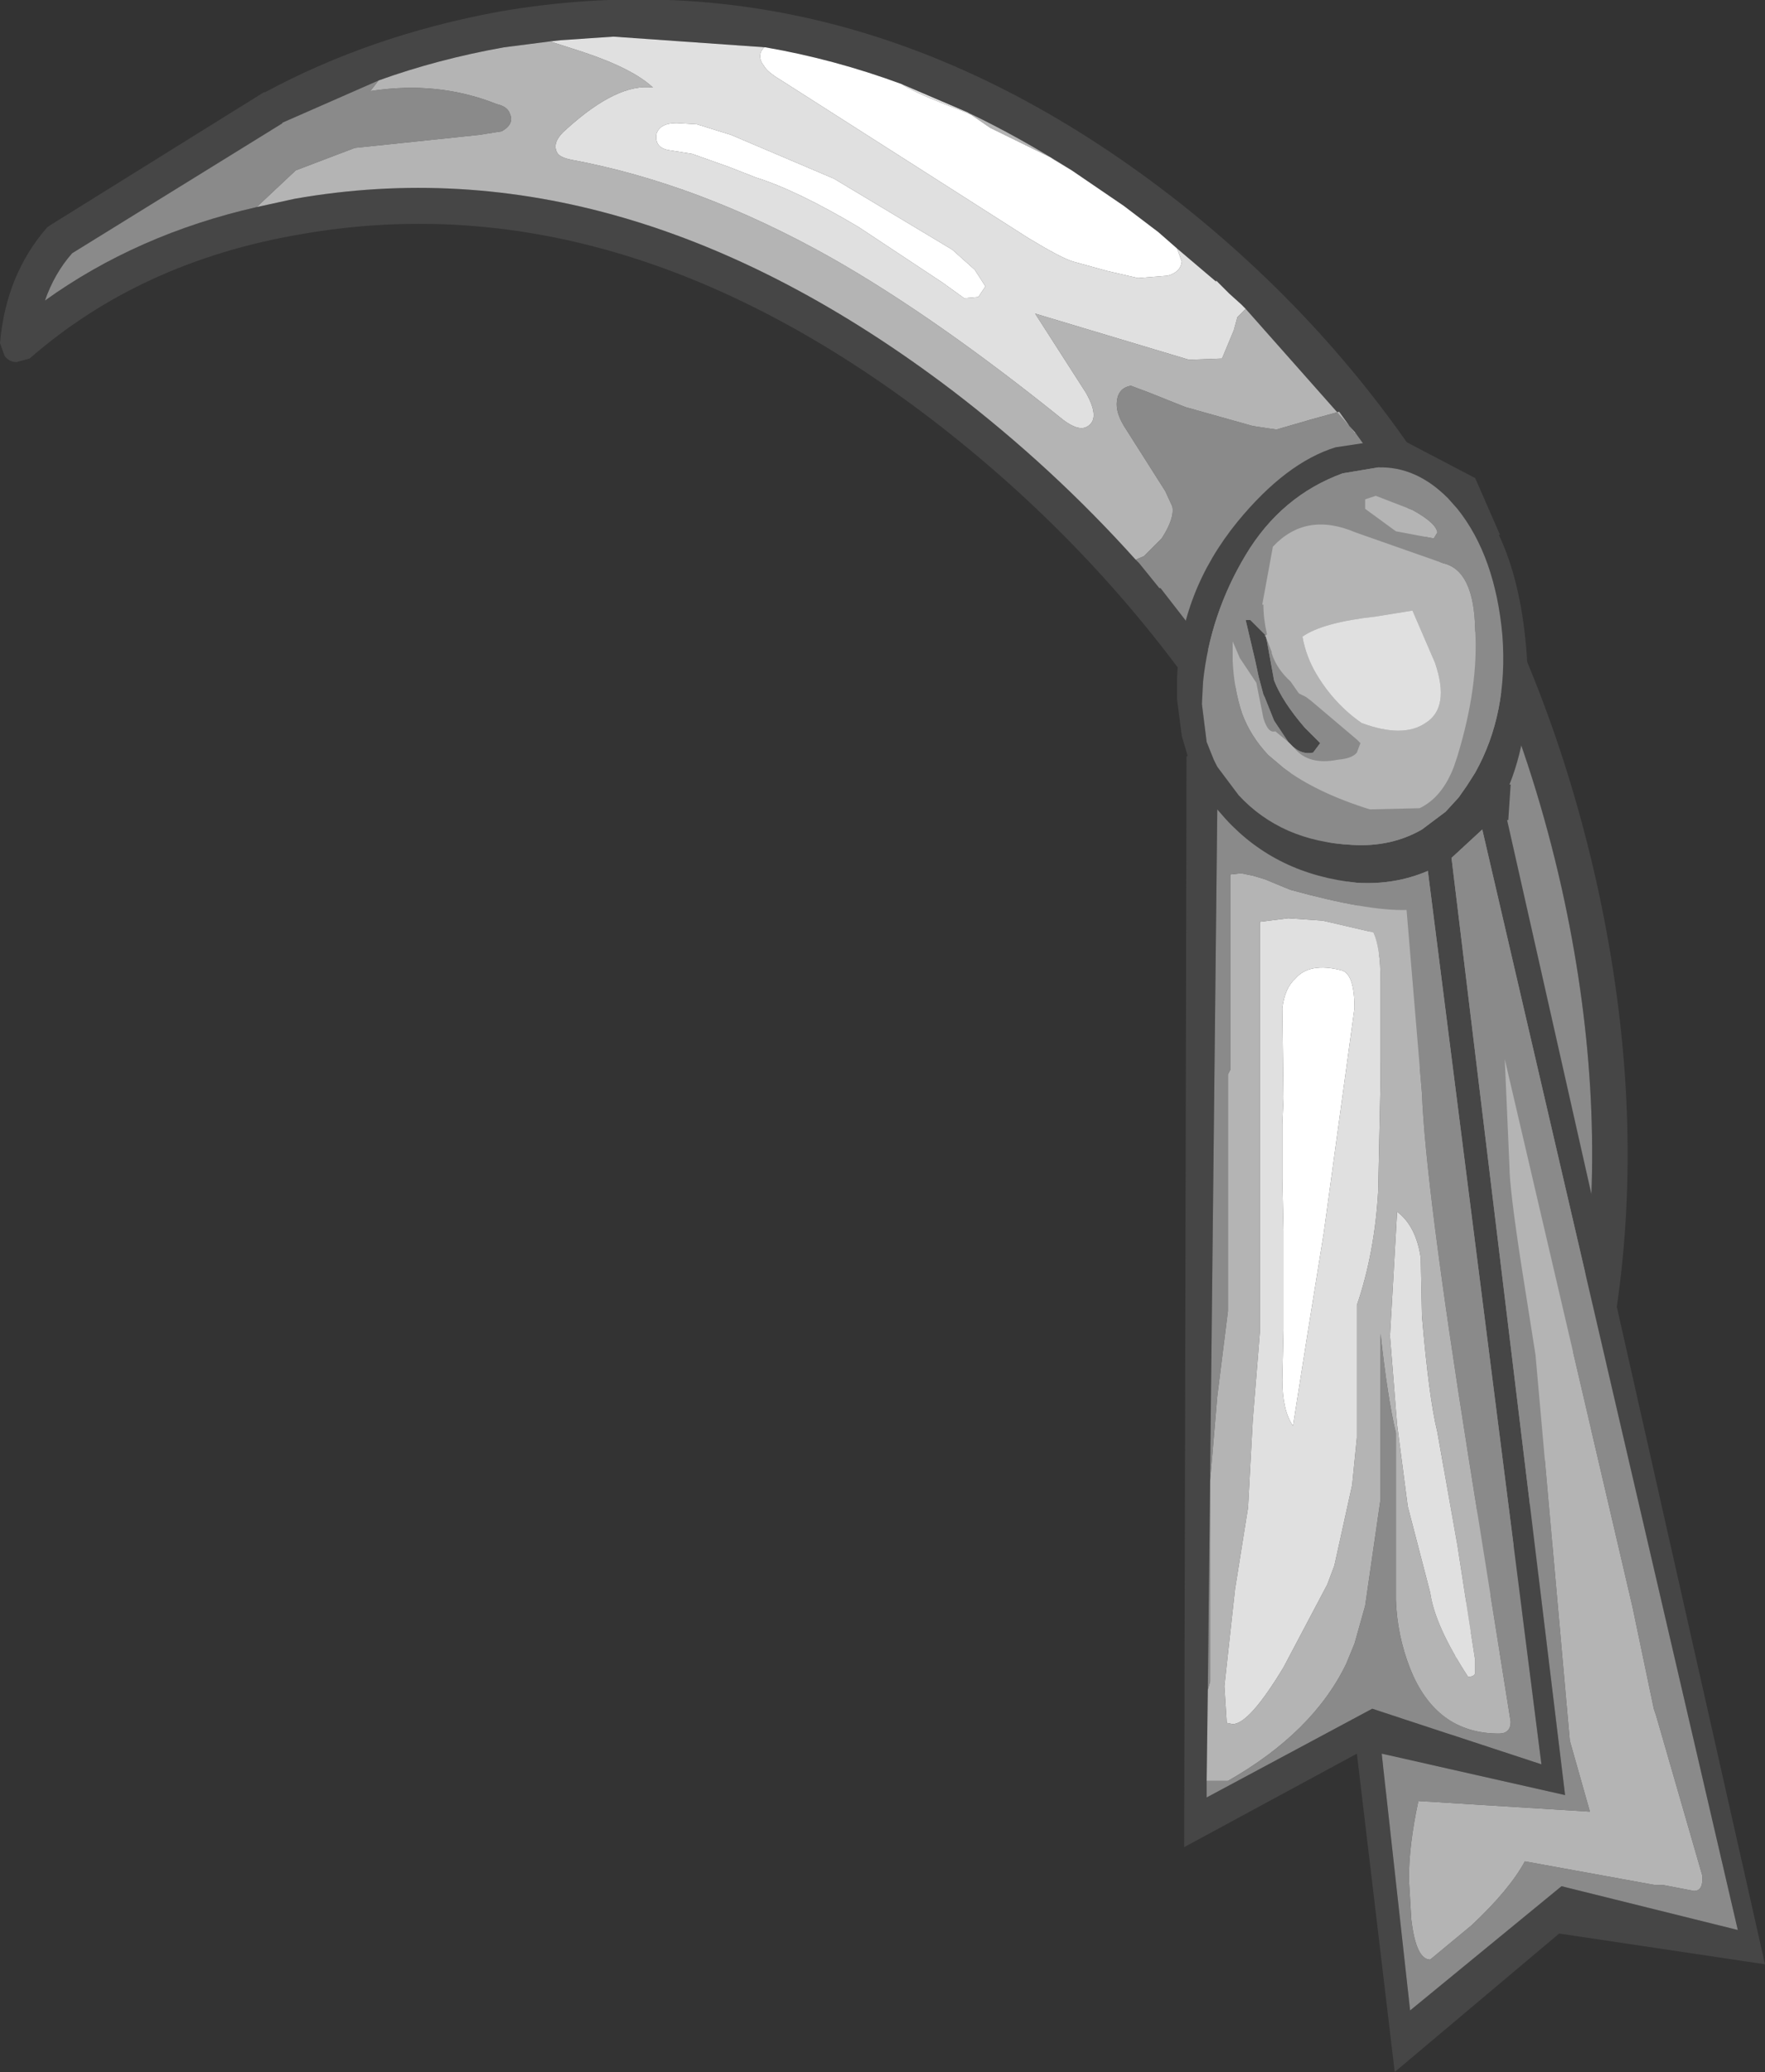 <?xml version="1.0" encoding="UTF-8" standalone="no"?>
<svg xmlns:ffdec="https://www.free-decompiler.com/flash" xmlns:xlink="http://www.w3.org/1999/xlink" ffdec:objectType="shape" height="87.55px" width="74.6px" xmlns="http://www.w3.org/2000/svg">
  <rect width="100%" height="100%" fill="#333333" stroke="none"/>
  <g transform="matrix(1.0, 0.0, 0.0, 1.0, 35.2, 70.55)">
    <path d="M5.7 -65.8 L2.9 -67.0 Q0.05 -68.05 -2.85 -68.55 L-9.25 -69.0 -9.3 -69.0 -11.5 -68.85 -11.95 -68.8 -13.9 -68.55 Q-16.7 -68.05 -19.2 -67.15 L-23.3 -65.35 -23.25 -65.35 -32.15 -59.85 Q-32.9 -59.0 -33.3 -57.85 -29.4 -60.65 -24.35 -61.8 L-22.75 -62.15 Q-8.85 -64.6 5.05 -54.05 9.3 -50.8 12.8 -46.9 L12.95 -46.75 13.8 -45.7 13.85 -45.7 16.45 -42.35 Q21.6 -35.15 24.6 -26.1 29.15 -12.05 26.2 -0.2 L27.05 -1.7 Q34.65 -15.75 30.8 -33.05 28.65 -42.6 23.7 -50.0 L22.1 -52.25 17.45 -57.5 17.25 -57.7 16.75 -58.15 16.2 -58.7 16.2 -58.65 14.55 -60.05 13.75 -60.75 13.55 -60.9 12.3 -61.85 10.1 -63.35 Q7.9 -64.75 5.7 -65.8 M28.35 -1.0 Q26.6 2.3 24.45 5.05 L24.0 5.3 23.5 5.2 23.15 4.8 23.15 4.3 Q28.55 -9.1 23.15 -25.65 17.6 -42.55 4.15 -52.85 -9.15 -63.0 -22.5 -60.65 -29.25 -59.5 -33.95 -55.4 L-34.5 -55.25 Q-34.8 -55.25 -35.0 -55.5 L-35.2 -56.05 Q-34.95 -58.95 -33.2 -60.95 L-33.05 -61.05 -24.05 -66.65 -24.0 -66.65 Q-19.55 -69.05 -14.15 -70.05 1.05 -72.7 14.7 -61.95 28.2 -51.25 32.25 -33.4 36.25 -15.55 28.35 -1.0" fill="#464646" fill-rule="evenodd" stroke="none"/>
    <path d="M22.1 -52.25 L23.7 -50.0 Q28.65 -42.6 30.8 -33.05 34.65 -15.75 27.05 -1.7 L26.2 -0.2 Q29.15 -12.05 24.6 -26.1 21.6 -35.15 16.45 -42.35 L13.85 -45.7 13.8 -45.7 12.95 -46.75 12.8 -46.9 13.15 -47.05 13.9 -47.8 Q14.45 -48.65 14.35 -49.15 L14.05 -49.8 12.4 -52.4 Q12.0 -53.0 12.0 -53.45 12.0 -54.15 12.6 -54.25 L13.4 -53.95 14.9 -53.35 17.75 -52.55 18.75 -52.4 20.3 -52.85 21.4 -53.15 22.05 -52.25 22.1 -52.25 M-24.35 -61.8 Q-29.4 -60.65 -33.3 -57.85 -32.9 -59.0 -32.15 -59.85 L-23.25 -65.35 -23.3 -65.35 -19.2 -67.15 -19.55 -66.7 Q-16.7 -67.15 -14.2 -66.15 -13.75 -66.05 -13.65 -65.75 -13.45 -65.3 -14.0 -65.0 L-14.95 -64.85 -20.2 -64.3 -22.7 -63.35 -24.35 -61.8" fill="#8a8a8a" fill-rule="evenodd" stroke="none"/>
    <path d="M5.85 -65.7 L5.7 -65.8 Q7.9 -64.75 10.1 -63.35 L9.35 -63.8 9.2 -63.9 6.65 -65.15 5.85 -65.7 M17.45 -57.5 L22.1 -52.25 22.05 -52.25 21.4 -53.15 20.3 -52.85 18.75 -52.4 17.75 -52.55 14.9 -53.35 13.4 -53.95 12.6 -54.25 Q12.0 -54.15 12.0 -53.45 12.0 -53.0 12.4 -52.4 L14.05 -49.8 14.35 -49.15 Q14.45 -48.65 13.9 -47.8 L13.15 -47.05 12.8 -46.9 Q9.3 -50.8 5.05 -54.05 -8.85 -64.6 -22.75 -62.15 L-24.35 -61.8 -22.7 -63.35 -20.2 -64.3 -14.95 -64.85 -14.0 -65.0 Q-13.45 -65.3 -13.65 -65.75 -13.75 -66.05 -14.2 -66.15 -16.7 -67.15 -19.55 -66.7 L-19.2 -67.15 Q-16.7 -68.05 -13.9 -68.55 L-11.95 -68.8 -10.55 -68.35 Q-8.45 -67.65 -7.6 -66.85 -9.1 -67.05 -11.25 -65.1 -11.9 -64.55 -11.65 -64.1 -11.55 -63.9 -11.05 -63.8 -5.65 -62.8 -0.05 -59.65 4.35 -57.15 9.75 -52.8 10.35 -52.35 10.7 -52.5 11.35 -52.8 10.7 -53.95 L8.55 -57.3 15.05 -55.35 16.45 -55.4 16.95 -56.6 17.1 -57.15 17.3 -57.35 17.45 -57.5" fill="#b4b4b4" fill-rule="evenodd" stroke="none"/>
    <path d="M5.85 -65.7 L5.5 -65.85 Q3.9 -66.45 3.15 -66.85 L2.9 -67.0 5.7 -65.8 5.85 -65.7 M-2.85 -68.55 L-2.9 -68.55 Q-3.25 -68.2 -2.9 -67.75 -2.75 -67.5 -2.25 -67.2 L8.25 -60.5 Q9.65 -59.65 10.15 -59.5 L11.6 -59.1 12.9 -58.8 14.15 -58.9 Q14.7 -59.05 14.75 -59.5 L14.55 -60.05 16.2 -58.65 16.2 -58.7 16.75 -58.15 17.25 -57.7 17.45 -57.5 17.3 -57.35 17.1 -57.15 16.95 -56.6 16.45 -55.4 15.05 -55.35 8.55 -57.3 10.7 -53.95 Q11.35 -52.8 10.7 -52.5 10.35 -52.35 9.75 -52.8 4.35 -57.15 -0.05 -59.65 -5.65 -62.8 -11.05 -63.8 -11.55 -63.9 -11.65 -64.1 -11.9 -64.55 -11.25 -65.1 -9.1 -67.05 -7.6 -66.85 -8.45 -67.65 -10.55 -68.35 L-11.95 -68.8 -11.5 -68.85 -9.3 -69.0 -9.25 -69.0 -2.85 -68.55 M5.05 -60.0 L0.05 -63.0 -4.3 -64.85 -5.75 -65.3 -6.6 -65.35 Q-7.3 -65.35 -7.45 -64.9 -7.55 -64.3 -6.9 -64.2 L-5.95 -64.05 -4.4 -63.5 -3.25 -63.05 Q-1.5 -62.5 1.1 -60.95 L4.65 -58.6 5.55 -57.95 6.15 -58.0 6.45 -58.45 6.0 -59.15 5.05 -60.0" fill="#e0e0e0" fill-rule="evenodd" stroke="none"/>
    <path d="M2.9 -67.0 L3.15 -66.85 Q3.9 -66.45 5.5 -65.85 L5.85 -65.7 6.65 -65.15 9.2 -63.9 9.35 -63.8 10.1 -63.35 12.3 -61.85 13.55 -60.9 13.75 -60.75 14.55 -60.05 14.75 -59.5 Q14.7 -59.05 14.15 -58.9 L12.9 -58.8 11.6 -59.1 10.15 -59.5 Q9.65 -59.65 8.25 -60.5 L-2.25 -67.2 Q-2.75 -67.5 -2.9 -67.75 -3.25 -68.2 -2.9 -68.55 L-2.85 -68.55 Q0.05 -68.05 2.9 -67.0 M5.05 -60.0 L6.0 -59.15 6.45 -58.45 6.15 -58.0 5.55 -57.95 4.65 -58.6 1.1 -60.95 Q-1.5 -62.5 -3.25 -63.05 L-4.4 -63.5 -5.95 -64.05 -6.9 -64.2 Q-7.55 -64.3 -7.45 -64.9 -7.3 -65.35 -6.6 -65.35 L-5.75 -65.3 -4.3 -64.85 0.05 -63.0 5.05 -60.0" fill="#ffffff" fill-rule="evenodd" stroke="none"/>
    <path d="M21.25 -51.65 L23.9 -52.05 27.15 -50.35 28.2 -47.95 28.15 -47.95 Q29.05 -46.05 29.3 -43.25 29.6 -39.9 28.6 -37.4 L28.65 -37.4 28.55 -35.9 28.5 -35.9 39.4 12.45 30.7 11.15 23.75 17.0 22.15 3.55 14.85 7.5 14.95 -38.6 15.0 -38.6 14.75 -39.45 14.55 -41.0 14.55 -41.9 Q14.7 -45.55 17.1 -48.5 19.15 -51.0 21.25 -51.65 M28.3 -43.7 Q28.0 -47.05 26.4 -49.05 L26.0 -49.5 Q24.65 -50.85 23.05 -50.8 L21.55 -50.55 Q18.95 -49.6 17.45 -47.1 15.95 -44.6 15.65 -41.75 L15.6 -40.8 15.8 -39.2 16.1 -38.45 16.25 -38.15 17.15 -36.95 Q18.95 -35.0 21.95 -34.85 23.6 -34.75 24.9 -35.5 L25.9 -36.25 26.45 -36.85 26.8 -37.35 27.15 -37.9 Q28.55 -40.4 28.3 -43.7 M19.25 -39.2 L18.65 -40.1 18.25 -41.1 18.2 -41.2 18.0 -41.95 17.85 -42.65 17.45 -44.35 17.65 -44.35 18.3 -43.7 18.25 -43.7 18.3 -43.65 18.35 -43.45 18.65 -41.8 Q19.0 -40.9 19.95 -39.8 L20.6 -39.15 20.3 -38.75 Q19.85 -38.65 19.45 -39.0 L19.25 -39.2 M24.4 14.4 L30.8 9.15 38.25 11.0 27.45 -35.5 26.15 -34.3 30.95 5.3 23.2 3.55 24.4 14.4 M15.8 4.7 L15.8 5.4 22.8 1.65 29.95 4.0 25.15 -33.75 Q23.75 -33.15 22.15 -33.25 18.75 -33.6 16.6 -35.95 L16.25 -36.35 15.85 0.85 15.8 4.7" fill="#464646" fill-rule="evenodd" stroke="none"/>
    <path d="M28.3 -43.7 Q28.55 -40.4 27.15 -37.9 L26.8 -37.35 26.45 -36.85 25.9 -36.25 24.9 -35.5 Q23.6 -34.75 21.95 -34.85 18.95 -35.0 17.15 -36.95 L16.25 -38.15 16.1 -38.45 15.8 -39.2 15.6 -40.8 15.65 -41.75 Q15.95 -44.6 17.45 -47.1 18.95 -49.6 21.55 -50.55 L23.05 -50.8 Q24.65 -50.85 26.0 -49.5 L26.4 -49.05 Q28.0 -47.05 28.3 -43.7 M19.25 -39.2 L18.7 -39.65 Q18.4 -39.55 18.2 -40.2 L17.9 -41.7 17.2 -42.75 16.9 -43.45 16.9 -42.65 Q16.95 -41.45 17.3 -40.4 17.65 -39.45 18.4 -38.65 L19.05 -38.1 Q20.45 -37.05 22.7 -36.35 L24.8 -36.4 Q25.75 -36.85 26.25 -38.15 L26.4 -38.6 Q27.3 -41.55 27.15 -43.95 27.1 -46.45 25.8 -46.75 L22.1 -48.05 Q20.0 -48.95 18.6 -47.45 L18.15 -45.0 18.2 -45.0 Q18.2 -44.4 18.35 -43.75 L18.3 -43.7 17.65 -44.35 17.45 -44.35 17.85 -42.65 18.0 -41.95 18.2 -41.2 18.25 -41.1 18.65 -40.1 19.25 -39.2 M18.3 -43.65 L18.55 -43.0 18.55 -42.95 Q18.75 -42.3 19.35 -41.75 L19.7 -41.25 20.0 -41.1 20.2 -40.95 22.15 -39.3 22.3 -39.15 22.15 -38.75 Q21.95 -38.5 21.35 -38.45 20.1 -38.2 19.5 -38.95 L19.45 -39.0 Q19.85 -38.65 20.3 -38.75 L20.6 -39.15 19.95 -39.8 Q19.0 -40.9 18.65 -41.8 L18.35 -43.45 18.3 -43.65 M22.95 -49.6 L22.5 -49.45 22.5 -49.05 23.8 -48.1 25.4 -47.8 25.55 -48.05 Q25.5 -48.45 24.5 -49.0 L22.95 -49.6 M15.85 0.85 L16.25 -36.35 16.6 -35.95 Q18.75 -33.6 22.15 -33.25 23.75 -33.15 25.15 -33.75 L29.95 4.0 22.8 1.65 15.8 5.4 15.8 4.7 16.7 4.7 Q20.3 2.65 21.7 -0.25 L22.05 -1.1 22.5 -2.7 23.15 -7.2 23.15 -14.2 Q23.45 -11.45 23.8 -10.0 L23.8 -2.95 Q23.85 -1.45 24.4 -0.05 25.5 2.7 28.15 2.7 28.65 2.7 28.65 2.2 L26.85 -9.1 Q25.05 -20.45 24.9 -24.35 L24.25 -32.1 Q22.6 -32.05 19.35 -32.95 L19.1 -33.05 18.25 -33.4 17.75 -33.55 17.25 -33.65 16.8 -33.6 16.8 -25.35 16.7 -25.15 16.7 -15.15 16.25 -11.55 15.95 -8.0 15.95 0.5 15.85 0.85 M24.4 14.4 L23.2 3.55 30.95 5.3 26.15 -34.3 27.45 -35.5 38.25 11.0 30.8 9.15 24.4 14.4 M36.75 8.7 L34.8 1.95 34.7 1.65 33.8 -2.65 28.4 -25.8 28.6 -21.25 Q28.6 -20.35 29.1 -17.1 L29.7 -13.3 31.15 3.0 32.0 6.0 24.75 5.55 Q24.35 7.4 24.35 8.85 L24.45 10.55 Q24.65 12.25 25.25 12.25 L27.0 10.8 Q28.6 9.3 29.25 8.1 L34.75 9.1 35.1 9.1 36.4 9.35 Q36.8 9.35 36.75 8.7" fill="#8a8a8a" fill-rule="evenodd" stroke="none"/>
    <path d="M18.3 -43.7 L18.35 -43.75 Q18.2 -44.4 18.2 -45.0 L18.15 -45.0 18.6 -47.45 Q20.0 -48.95 22.1 -48.05 L25.8 -46.75 Q27.1 -46.45 27.15 -43.95 27.3 -41.55 26.4 -38.6 L26.25 -38.15 Q25.75 -36.85 24.8 -36.4 L22.7 -36.35 Q20.45 -37.05 19.05 -38.1 L18.4 -38.65 Q17.65 -39.45 17.3 -40.4 16.95 -41.45 16.9 -42.65 L16.9 -43.45 17.2 -42.75 17.9 -41.7 18.2 -40.2 Q18.4 -39.55 18.7 -39.65 L19.25 -39.2 19.45 -39.0 19.5 -38.95 Q20.1 -38.2 21.35 -38.45 21.95 -38.5 22.15 -38.75 L22.3 -39.15 22.15 -39.3 20.2 -40.95 20.0 -41.1 19.7 -41.25 19.35 -41.75 Q18.75 -42.3 18.55 -42.95 L18.55 -43.0 18.3 -43.65 18.25 -43.7 18.3 -43.7 M22.95 -49.6 L24.5 -49.0 Q25.5 -48.45 25.55 -48.05 L25.4 -47.8 23.8 -48.1 22.5 -49.05 22.5 -49.45 22.95 -49.6 M25.45 -42.55 L24.5 -44.75 22.95 -44.5 Q20.7 -44.25 19.85 -43.65 20.0 -42.8 20.45 -42.05 21.2 -40.8 22.35 -40.0 24.1 -39.35 25.05 -40.0 26.1 -40.65 25.45 -42.55 M15.85 0.85 L15.95 0.5 15.95 -8.0 16.25 -11.55 16.7 -15.15 16.7 -25.15 16.8 -25.35 16.8 -33.6 17.25 -33.65 17.75 -33.55 18.25 -33.4 19.1 -33.05 19.35 -32.95 Q22.6 -32.05 24.25 -32.1 L24.9 -24.35 Q25.05 -20.45 26.85 -9.1 L28.65 2.2 Q28.65 2.7 28.15 2.7 25.5 2.7 24.4 -0.05 23.85 -1.45 23.8 -2.95 L23.8 -10.0 Q23.45 -11.45 23.15 -14.2 L23.15 -7.2 22.5 -2.7 22.05 -1.1 21.7 -0.25 Q20.3 2.65 16.7 4.7 L15.8 4.7 15.85 0.85 M23.15 -24.9 L23.15 -29.1 Q23.15 -30.5 22.85 -31.15 L20.7 -31.65 19.25 -31.75 18.05 -31.6 18.05 -14.25 17.75 -10.55 17.55 -6.85 17.0 -3.4 16.55 0.7 16.65 2.25 16.9 2.3 Q17.6 2.3 19.05 -0.1 L20.9 -3.6 21.2 -4.4 21.95 -7.8 22.15 -9.8 22.15 -15.4 Q22.9 -17.6 23.05 -20.2 L23.15 -24.9 M36.75 8.7 Q36.8 9.35 36.4 9.35 L35.1 9.1 34.75 9.1 29.25 8.1 Q28.6 9.3 27.0 10.8 L25.25 12.25 Q24.65 12.25 24.45 10.55 L24.35 8.85 Q24.35 7.4 24.75 5.55 L32.0 6.0 31.15 3.0 29.7 -13.3 29.1 -17.1 Q28.6 -20.35 28.6 -21.25 L28.4 -25.8 33.8 -2.65 34.7 1.65 34.8 1.95 36.75 8.7 M27.15 -0.4 L26.4 -5.25 25.55 -10.05 Q25.2 -11.45 24.9 -14.95 L24.85 -17.4 Q24.65 -18.75 23.85 -19.35 L23.55 -14.1 23.85 -10.35 24.3 -6.9 25.25 -3.25 Q25.45 -1.85 26.85 0.3 27.1 0.3 27.15 0.15 L27.15 -0.4" fill="#b4b4b4" fill-rule="evenodd" stroke="none"/>
    <path d="M25.45 -42.55 Q26.1 -40.65 25.05 -40.0 24.1 -39.35 22.35 -40.0 21.2 -40.8 20.45 -42.05 20.0 -42.8 19.85 -43.65 20.7 -44.25 22.95 -44.5 L24.5 -44.75 25.45 -42.55 M23.15 -24.9 L23.05 -20.2 Q22.9 -17.6 22.15 -15.4 L22.15 -9.8 21.95 -7.8 21.2 -4.4 20.9 -3.6 19.05 -0.1 Q17.6 2.3 16.9 2.3 L16.65 2.25 16.55 0.7 17.0 -3.4 17.55 -6.85 17.75 -10.55 18.05 -14.25 18.05 -31.6 19.25 -31.75 20.7 -31.65 22.85 -31.15 Q23.15 -30.5 23.15 -29.1 L23.15 -24.9 M21.5 -29.55 Q20.15 -29.9 19.55 -29.2 19.1 -28.8 19.0 -27.95 L19.05 -24.15 19.0 -23.05 19.0 -20.75 19.05 -18.55 19.05 -14.4 19.0 -12.25 Q19.0 -10.95 19.45 -10.3 L20.05 -14.1 20.75 -18.45 22.05 -27.95 Q22.05 -29.4 21.5 -29.55 M27.15 -0.4 L27.15 0.15 Q27.1 0.3 26.85 0.3 25.45 -1.85 25.25 -3.25 L24.3 -6.9 23.85 -10.35 23.55 -14.1 23.85 -19.35 Q24.65 -18.75 24.85 -17.4 L24.9 -14.95 Q25.2 -11.45 25.55 -10.05 L26.4 -5.25 27.15 -0.4" fill="#e0e0e0" fill-rule="evenodd" stroke="none"/>
    <path d="M21.5 -29.55 Q22.05 -29.4 22.05 -27.95 L20.75 -18.45 20.05 -14.1 19.45 -10.3 Q19.0 -10.95 19.0 -12.25 L19.05 -14.4 19.05 -18.55 19.0 -20.75 19.0 -23.05 19.05 -24.15 19.0 -27.95 Q19.1 -28.8 19.55 -29.2 20.15 -29.9 21.5 -29.55" fill="#ffffff" fill-rule="evenodd" stroke="none"/>
  </g>
</svg>

